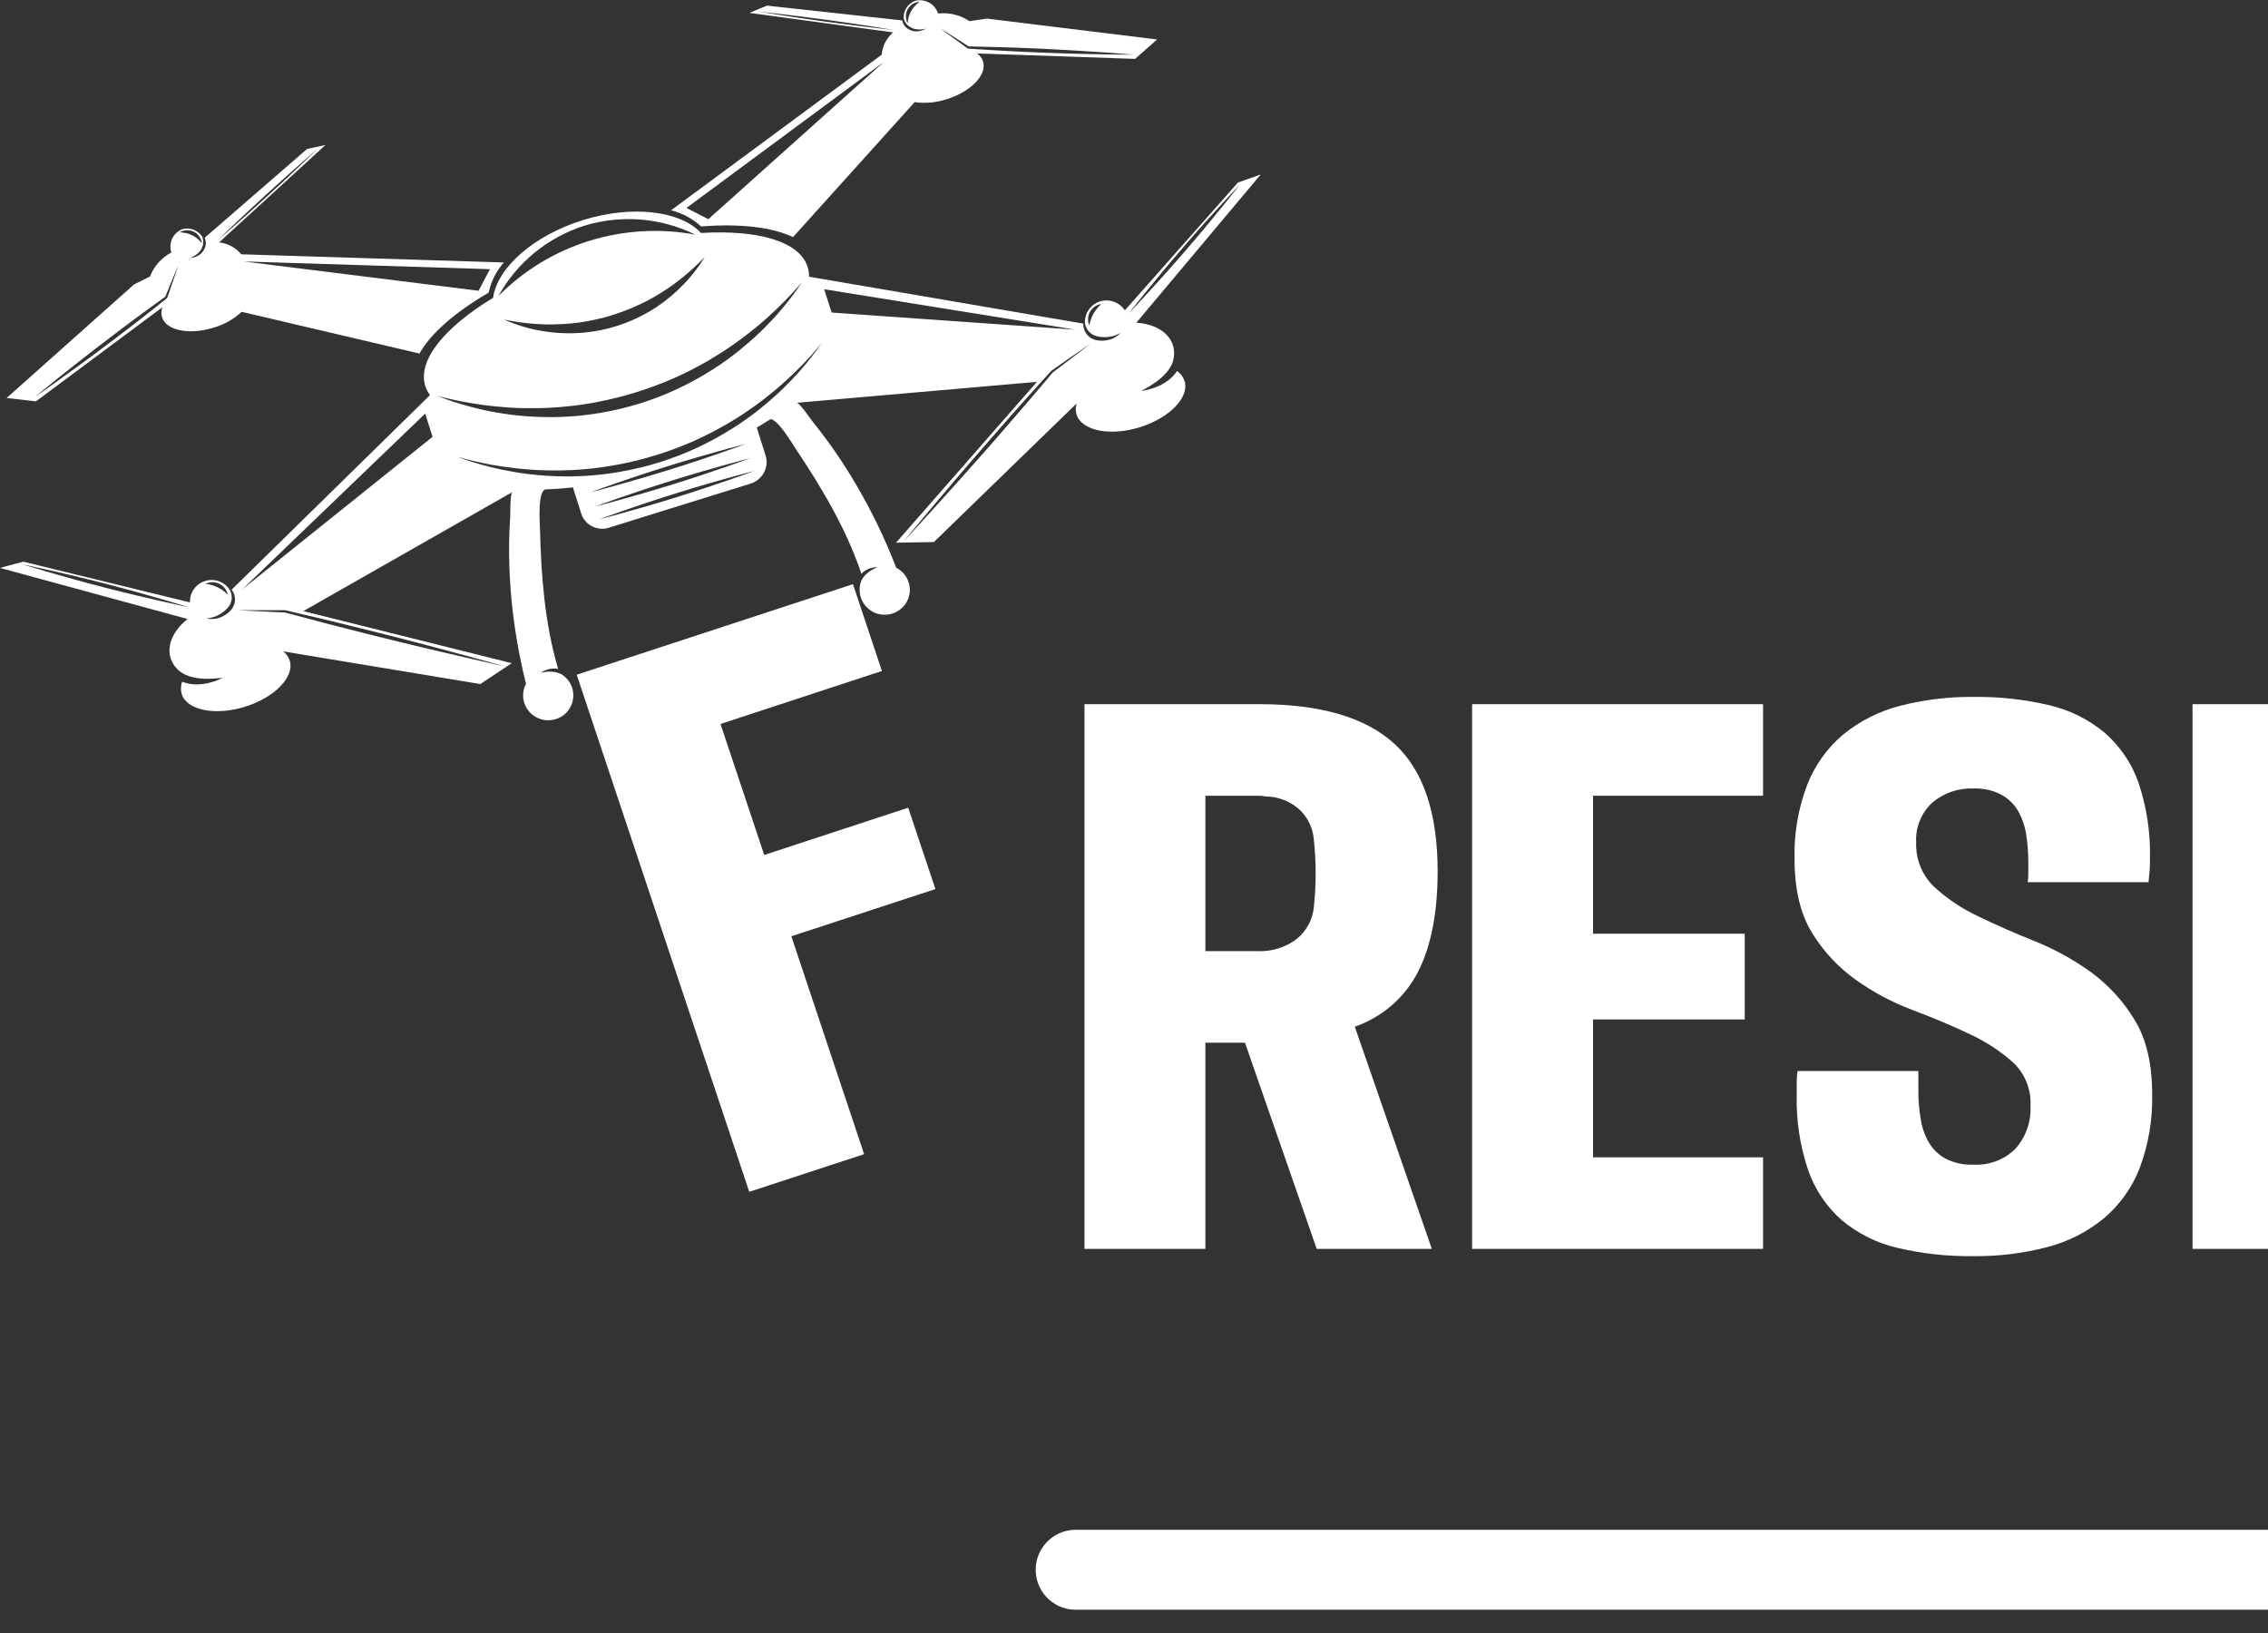 <svg width="25" height="18" viewBox="0 0 25 18" fill="none" xmlns="http://www.w3.org/2000/svg">
<rect x="0" y="0" width="25" height="18" fill="#333333" stroke="none"/>
<g clip-path="url(#clip0_553_2)">
<path d="M26.545 17.303H11.857" stroke="white" stroke-width="0.881" stroke-miterlimit="10" stroke-linecap="round"/>
<path d="M58.294 17.303H43.606" stroke="white" stroke-width="0.881" stroke-miterlimit="10" stroke-linecap="round"/>
<path d="M1.79 3.387C1.777 3.423 1.775 3.461 1.786 3.497C1.833 3.644 2.088 3.695 2.356 3.611C2.471 3.578 2.577 3.518 2.664 3.437C3.317 3.59 3.97 3.744 4.624 3.897C4.746 3.677 5.016 3.441 5.386 3.226C5.412 3.103 5.47 2.988 5.554 2.893L2.659 2.803C2.629 2.766 2.592 2.736 2.55 2.713C2.508 2.691 2.462 2.677 2.415 2.672C2.806 2.314 3.197 1.956 3.588 1.598C3.52 1.613 3.453 1.627 3.385 1.642C3.009 1.968 2.633 2.295 2.256 2.621C2.257 2.623 2.257 2.624 2.258 2.625L2.261 2.634L2.264 2.643L2.265 2.648L2.266 2.653L2.268 2.663C2.268 2.667 2.268 2.67 2.268 2.674L2.269 2.679C2.269 2.681 2.269 2.683 2.268 2.684L2.268 2.695C2.267 2.699 2.267 2.703 2.266 2.707C2.265 2.714 2.263 2.721 2.26 2.728C2.25 2.755 2.234 2.779 2.212 2.798C2.195 2.813 2.174 2.824 2.153 2.832C2.139 2.837 2.124 2.84 2.109 2.842C2.104 2.843 2.1 2.843 2.097 2.843L2.093 2.843L2.097 2.842C2.099 2.841 2.103 2.84 2.108 2.838C2.121 2.832 2.134 2.826 2.146 2.818C2.164 2.808 2.18 2.795 2.194 2.78C2.196 2.778 2.198 2.775 2.2 2.773L2.203 2.77C2.203 2.769 2.204 2.768 2.205 2.766L2.21 2.759L2.215 2.752C2.222 2.741 2.227 2.73 2.231 2.718C2.234 2.712 2.235 2.706 2.237 2.7C2.237 2.697 2.238 2.695 2.238 2.692L2.239 2.683C2.24 2.681 2.24 2.68 2.24 2.678L2.24 2.674L2.24 2.665L2.24 2.657L2.239 2.652L2.239 2.648L2.237 2.64L2.236 2.632C2.235 2.627 2.233 2.622 2.231 2.617C2.23 2.614 2.229 2.611 2.228 2.608C2.206 2.574 2.172 2.547 2.133 2.532C2.094 2.517 2.051 2.515 2.011 2.526C1.961 2.545 1.921 2.582 1.898 2.63C1.876 2.678 1.872 2.733 1.889 2.783C1.781 2.84 1.697 2.934 1.653 3.048C1.595 3.077 1.536 3.106 1.478 3.135C1.01 3.552 0.541 3.97 0.073 4.387L0.396 4.424L1.79 3.387ZM5.401 2.967L5.275 3.205L2.686 2.882C3.591 2.91 4.496 2.939 5.401 2.967ZM2.939 2.14C3.245 1.86 3.5 1.641 3.5 1.641C3.5 1.641 3.26 1.876 2.954 2.155C2.649 2.435 2.393 2.654 2.393 2.654C2.393 2.654 2.634 2.419 2.939 2.14ZM1.991 2.555C2.001 2.55 2.012 2.546 2.023 2.543C2.061 2.533 2.101 2.537 2.136 2.554C2.171 2.571 2.198 2.6 2.213 2.636C2.218 2.646 2.221 2.657 2.223 2.668C2.224 2.672 2.224 2.676 2.225 2.68C2.225 2.68 2.222 2.677 2.217 2.671C2.212 2.665 2.205 2.657 2.195 2.648C2.185 2.638 2.173 2.628 2.161 2.619C2.133 2.599 2.101 2.584 2.068 2.574C2.054 2.57 2.039 2.567 2.024 2.565C2.011 2.563 2 2.562 1.993 2.562C1.985 2.561 1.981 2.561 1.981 2.561C1.984 2.559 1.988 2.557 1.991 2.555ZM1.246 3.696C1.356 3.612 1.463 3.532 1.561 3.46C1.61 3.424 1.657 3.39 1.701 3.358C1.723 3.342 1.744 3.327 1.765 3.312C1.775 3.305 1.785 3.297 1.795 3.29L1.809 3.28L1.817 3.275L1.819 3.273L1.819 3.273L1.821 3.272C1.843 3.219 1.862 3.171 1.88 3.129C1.897 3.087 1.913 3.05 1.925 3.02L1.964 2.927C1.964 2.927 1.953 2.961 1.933 3.023C1.922 3.053 1.909 3.091 1.894 3.135C1.887 3.157 1.879 3.18 1.87 3.205C1.866 3.217 1.861 3.23 1.857 3.243L1.85 3.263L1.846 3.273L1.841 3.286C1.804 3.316 1.763 3.348 1.72 3.383C1.677 3.417 1.632 3.453 1.584 3.49C1.488 3.565 1.383 3.646 1.272 3.73C0.79 4.096 0.385 4.375 0.385 4.375C0.385 4.375 0.763 4.061 1.246 3.696Z" fill="white"/>
<path d="M12.949 4.124C12.938 4.137 12.926 4.15 12.913 4.162C12.901 4.173 12.889 4.184 12.875 4.194C12.851 4.212 12.825 4.228 12.799 4.242C12.775 4.254 12.752 4.264 12.727 4.273C12.693 4.285 12.657 4.295 12.621 4.302C12.608 4.304 12.598 4.306 12.591 4.307L12.581 4.308L12.59 4.303C12.596 4.3 12.605 4.295 12.616 4.289C12.639 4.277 12.671 4.259 12.708 4.234C12.726 4.222 12.746 4.208 12.767 4.192C12.788 4.176 12.808 4.158 12.827 4.139C12.864 4.104 12.894 4.063 12.916 4.017C12.946 3.95 12.95 3.875 12.929 3.805C12.883 3.66 12.724 3.57 12.526 3.557C12.983 3.012 13.44 2.467 13.897 1.923C13.813 1.952 13.73 1.982 13.646 2.012C13.23 2.482 12.814 2.952 12.399 3.421C12.37 3.377 12.328 3.344 12.278 3.326C12.229 3.308 12.174 3.307 12.124 3.323C12.074 3.339 12.03 3.371 12.001 3.415C11.971 3.458 11.956 3.509 11.959 3.562C11.96 3.566 11.961 3.571 11.962 3.576C11.966 3.589 11.97 3.602 11.976 3.614C11.982 3.627 11.991 3.64 12 3.651C12.011 3.663 12.023 3.674 12.036 3.683C12.051 3.692 12.067 3.699 12.083 3.704C12.1 3.709 12.118 3.713 12.136 3.714C12.145 3.715 12.154 3.715 12.162 3.716C12.172 3.716 12.18 3.716 12.188 3.716C12.217 3.716 12.247 3.711 12.275 3.703C12.294 3.697 12.314 3.689 12.332 3.68C12.338 3.677 12.344 3.674 12.347 3.672L12.352 3.669L12.348 3.674C12.345 3.677 12.341 3.681 12.336 3.686C12.32 3.7 12.302 3.712 12.283 3.722C12.27 3.73 12.256 3.736 12.242 3.74C12.225 3.746 12.208 3.75 12.191 3.752C12.182 3.753 12.172 3.754 12.163 3.755C12.153 3.755 12.144 3.755 12.133 3.755C12.112 3.755 12.091 3.752 12.071 3.746C12.05 3.739 12.03 3.73 12.012 3.717C11.996 3.704 11.982 3.69 11.971 3.673C11.961 3.658 11.953 3.641 11.948 3.624C11.944 3.609 11.942 3.594 11.941 3.579C11.941 3.575 11.941 3.571 11.941 3.567L8.918 3.05C8.919 3.013 8.913 2.976 8.902 2.941C8.813 2.659 8.352 2.531 7.728 2.568C7.499 2.324 6.971 2.256 6.423 2.427C5.876 2.598 5.482 2.952 5.435 3.283C4.902 3.606 4.598 3.973 4.688 4.255C4.699 4.291 4.717 4.325 4.74 4.355L2.554 6.499C2.556 6.503 2.558 6.506 2.56 6.509C2.569 6.522 2.575 6.536 2.581 6.55C2.586 6.567 2.59 6.585 2.59 6.603C2.591 6.623 2.588 6.644 2.581 6.663C2.574 6.683 2.564 6.703 2.55 6.72C2.537 6.736 2.522 6.751 2.504 6.763C2.496 6.769 2.488 6.775 2.48 6.779C2.472 6.784 2.464 6.789 2.456 6.793C2.44 6.801 2.424 6.808 2.407 6.813C2.392 6.817 2.378 6.82 2.363 6.821C2.341 6.824 2.32 6.824 2.298 6.821C2.291 6.82 2.285 6.819 2.281 6.818L2.275 6.817L2.281 6.816C2.285 6.816 2.291 6.815 2.298 6.814C2.319 6.811 2.338 6.806 2.358 6.8C2.386 6.791 2.413 6.778 2.437 6.762C2.444 6.757 2.45 6.753 2.458 6.747C2.465 6.742 2.472 6.737 2.479 6.731C2.492 6.72 2.505 6.707 2.516 6.693C2.527 6.68 2.536 6.665 2.542 6.649C2.548 6.634 2.552 6.618 2.554 6.602C2.555 6.587 2.554 6.573 2.552 6.558C2.549 6.545 2.546 6.532 2.541 6.519C2.539 6.514 2.537 6.51 2.535 6.506C2.508 6.461 2.466 6.427 2.417 6.408C2.367 6.39 2.313 6.388 2.262 6.404C2.212 6.419 2.168 6.45 2.138 6.493C2.107 6.536 2.092 6.587 2.094 6.64C1.482 6.49 0.87 6.341 0.257 6.191C0.171 6.214 0.086 6.237 0 6.26C0.689 6.448 1.379 6.636 2.068 6.823C1.913 6.946 1.835 7.11 1.881 7.256C1.904 7.325 1.951 7.384 2.014 7.422C2.058 7.447 2.107 7.463 2.157 7.471C2.184 7.476 2.211 7.479 2.238 7.481C2.263 7.482 2.288 7.482 2.31 7.482C2.355 7.481 2.391 7.477 2.417 7.475C2.43 7.474 2.44 7.472 2.446 7.472L2.457 7.47L2.447 7.475C2.441 7.478 2.432 7.483 2.42 7.488C2.387 7.503 2.352 7.515 2.316 7.524C2.291 7.531 2.266 7.536 2.24 7.539C2.21 7.543 2.18 7.545 2.15 7.544C2.133 7.543 2.116 7.542 2.1 7.539C2.082 7.536 2.065 7.533 2.048 7.528C2.035 7.524 2.021 7.52 2.008 7.514C1.992 7.558 1.99 7.606 2.003 7.65C2.06 7.83 2.373 7.892 2.701 7.79C3.03 7.688 3.25 7.459 3.193 7.28C3.18 7.24 3.155 7.205 3.122 7.18L5.295 7.54L5.641 7.31C4.875 7.119 4.109 6.927 3.344 6.736C4.264 6.212 5.648 5.424 5.648 5.424C5.621 5.439 5.626 5.657 5.624 5.692C5.618 5.787 5.614 5.881 5.612 5.975C5.609 6.156 5.616 6.337 5.63 6.518C5.658 6.861 5.714 7.202 5.798 7.537C5.773 7.584 5.762 7.637 5.767 7.691C5.772 7.744 5.793 7.795 5.827 7.836C5.86 7.878 5.906 7.909 5.957 7.926C6.008 7.943 6.063 7.944 6.115 7.93C6.167 7.916 6.214 7.888 6.25 7.848C6.286 7.808 6.309 7.758 6.317 7.706C6.325 7.653 6.317 7.599 6.295 7.55C6.272 7.502 6.236 7.461 6.19 7.432C6.186 7.43 6.182 7.429 6.179 7.427C6.153 7.416 6.126 7.408 6.099 7.405C6.075 7.402 6.052 7.402 6.029 7.404C6.012 7.406 5.996 7.409 5.98 7.412C5.968 7.415 5.962 7.417 5.962 7.417C5.967 7.413 5.972 7.409 5.977 7.406C6.014 7.383 6.057 7.37 6.1 7.369C6.118 7.368 6.136 7.37 6.153 7.374L6.148 7.358C6.003 6.86 5.965 6.341 5.952 5.825C5.951 5.774 5.922 5.398 6.018 5.394C6.112 5.391 6.21 5.384 6.315 5.372L6.406 5.658C6.415 5.688 6.43 5.717 6.451 5.741C6.471 5.766 6.497 5.786 6.525 5.801C6.553 5.815 6.584 5.825 6.616 5.827C6.648 5.83 6.681 5.827 6.711 5.817L8.273 5.331C8.336 5.311 8.388 5.269 8.42 5.211C8.451 5.154 8.459 5.087 8.44 5.024L8.342 4.713C8.391 4.684 8.446 4.651 8.496 4.619C8.585 4.635 8.741 4.902 8.767 4.941C9.055 5.371 9.322 5.818 9.49 6.309C9.492 6.314 9.493 6.32 9.495 6.325C9.507 6.312 9.52 6.301 9.535 6.291C9.571 6.268 9.613 6.254 9.657 6.252C9.663 6.251 9.669 6.252 9.675 6.252C9.675 6.252 9.669 6.254 9.658 6.258C9.643 6.265 9.628 6.272 9.614 6.28C9.593 6.291 9.574 6.305 9.557 6.32C9.536 6.338 9.518 6.36 9.504 6.383C9.502 6.387 9.5 6.39 9.498 6.394C9.476 6.443 9.47 6.497 9.48 6.55C9.489 6.603 9.514 6.652 9.551 6.69C9.588 6.729 9.636 6.757 9.688 6.769C9.741 6.781 9.796 6.778 9.846 6.76C9.897 6.742 9.941 6.709 9.974 6.667C10.006 6.624 10.025 6.573 10.029 6.519C10.032 6.466 10.02 6.413 9.993 6.366C9.967 6.32 9.927 6.282 9.879 6.258C9.755 5.936 9.604 5.624 9.428 5.327C9.336 5.17 9.237 5.019 9.13 4.872C9.074 4.795 9.016 4.72 8.957 4.646C8.935 4.619 8.812 4.437 8.782 4.44C8.782 4.44 10.372 4.301 11.43 4.209C10.912 4.8 10.395 5.391 9.877 5.982L10.294 5.975L11.868 4.447C11.855 4.487 11.855 4.529 11.867 4.569C11.924 4.749 12.237 4.811 12.565 4.709C12.894 4.606 13.114 4.378 13.057 4.199C13.042 4.154 13.013 4.116 12.974 4.09C12.967 4.101 12.958 4.113 12.949 4.124ZM13.038 2.731C13.377 2.338 13.667 2.035 13.667 2.035C13.667 2.035 13.41 2.366 13.071 2.759C12.733 3.151 12.442 3.455 12.442 3.455C12.442 3.455 12.7 3.123 13.038 2.731ZM12.131 3.359C12.125 3.364 12.117 3.372 12.109 3.381C12.065 3.428 12.034 3.484 12.017 3.545C12.014 3.558 12.011 3.568 12.01 3.575L12.008 3.587L12.007 3.584C12.006 3.582 12.004 3.58 12.003 3.576C11.999 3.566 11.997 3.555 11.995 3.544C11.993 3.528 11.993 3.511 11.995 3.495C12.001 3.454 12.022 3.416 12.054 3.39C12.067 3.379 12.081 3.37 12.096 3.363C12.106 3.359 12.117 3.355 12.128 3.353C12.131 3.352 12.134 3.352 12.136 3.352L12.139 3.351L12.131 3.359ZM2.269 6.434C2.271 6.433 2.273 6.431 2.277 6.43C2.287 6.426 2.298 6.423 2.309 6.421C2.325 6.417 2.342 6.417 2.358 6.418C2.4 6.422 2.439 6.441 2.467 6.471C2.479 6.483 2.488 6.497 2.496 6.512C2.501 6.521 2.505 6.532 2.508 6.542C2.509 6.546 2.509 6.549 2.51 6.551L2.51 6.554L2.502 6.546C2.496 6.54 2.489 6.533 2.479 6.525C2.429 6.484 2.371 6.456 2.308 6.442C2.296 6.439 2.285 6.438 2.278 6.437L2.266 6.435L2.269 6.434ZM1.16 6.478C0.656 6.348 0.253 6.222 0.253 6.222C0.253 6.222 0.667 6.306 1.171 6.436C1.674 6.566 2.077 6.692 2.077 6.692C2.077 6.692 1.664 6.607 1.16 6.478ZM3.578 6.828C3.74 6.867 3.916 6.91 4.1 6.956C4.909 7.159 5.559 7.344 5.559 7.344C5.559 7.344 4.898 7.2 4.09 6.998C3.906 6.952 3.73 6.907 3.569 6.865C3.489 6.843 3.412 6.823 3.34 6.804C3.269 6.785 3.202 6.767 3.141 6.751C3.06 6.747 2.986 6.744 2.922 6.741C2.857 6.738 2.801 6.736 2.756 6.733L2.615 6.726C2.615 6.726 2.665 6.726 2.756 6.726C2.802 6.726 2.857 6.726 2.922 6.726C2.987 6.726 3.062 6.726 3.144 6.726C3.207 6.741 3.275 6.757 3.348 6.774C3.42 6.791 3.497 6.809 3.578 6.828ZM4.768 4.815L2.671 6.496L4.687 4.559L4.768 4.815ZM6.441 2.488C6.847 2.364 7.284 2.399 7.664 2.586C7.275 2.514 6.873 2.538 6.495 2.655C6.116 2.773 5.773 2.981 5.495 3.262C5.699 2.893 6.038 2.616 6.441 2.488ZM5.58 3.527C5.597 3.53 5.621 3.535 5.651 3.54C5.738 3.555 5.825 3.566 5.913 3.571C5.968 3.575 6.029 3.577 6.093 3.576C6.158 3.575 6.226 3.572 6.298 3.565C6.37 3.558 6.445 3.547 6.521 3.531C6.6 3.516 6.678 3.496 6.755 3.472C6.903 3.425 7.047 3.364 7.183 3.289C7.295 3.226 7.402 3.155 7.502 3.076C7.571 3.021 7.637 2.963 7.699 2.902C7.721 2.88 7.738 2.863 7.75 2.851L7.767 2.832L7.764 2.838C7.762 2.842 7.758 2.847 7.754 2.854C7.745 2.868 7.732 2.889 7.715 2.915C7.664 2.988 7.608 3.058 7.547 3.123C7.455 3.22 7.352 3.307 7.241 3.382C7.174 3.426 7.105 3.465 7.033 3.5C6.956 3.538 6.876 3.569 6.794 3.595C6.566 3.666 6.326 3.689 6.089 3.664C6.027 3.658 5.965 3.648 5.904 3.635C5.816 3.617 5.73 3.591 5.646 3.559C5.616 3.548 5.594 3.539 5.579 3.532C5.571 3.529 5.565 3.526 5.562 3.524L5.556 3.522L5.58 3.527ZM4.865 4.375C4.894 4.382 4.937 4.393 4.992 4.405C5.048 4.417 5.116 4.431 5.196 4.444C5.275 4.458 5.366 4.47 5.466 4.48C5.516 4.485 5.569 4.489 5.624 4.493L5.666 4.495C5.68 4.495 5.694 4.496 5.708 4.497C5.737 4.497 5.766 4.499 5.795 4.499C5.81 4.499 5.825 4.499 5.84 4.499C5.855 4.499 5.87 4.499 5.886 4.499C5.916 4.499 5.947 4.498 5.979 4.498C5.994 4.497 6.01 4.496 6.026 4.496L6.074 4.494C6.09 4.493 6.107 4.491 6.123 4.49C6.131 4.49 6.139 4.489 6.148 4.489C6.156 4.488 6.164 4.487 6.172 4.487C6.189 4.485 6.205 4.484 6.222 4.482L6.235 4.481L6.247 4.48L6.272 4.477C6.289 4.475 6.306 4.474 6.323 4.472C6.34 4.47 6.357 4.467 6.375 4.465L6.4 4.462L6.426 4.458C6.444 4.455 6.461 4.453 6.478 4.45C6.496 4.447 6.513 4.444 6.531 4.441C6.54 4.439 6.549 4.438 6.557 4.436C6.566 4.435 6.575 4.433 6.584 4.431C6.73 4.403 6.874 4.367 7.015 4.323C7.157 4.279 7.296 4.227 7.432 4.167C7.558 4.111 7.681 4.048 7.801 3.979C7.808 3.974 7.815 3.97 7.822 3.966C7.829 3.962 7.836 3.958 7.843 3.953C7.858 3.945 7.871 3.937 7.885 3.928C7.899 3.92 7.913 3.911 7.926 3.903C7.939 3.894 7.953 3.886 7.966 3.877L8.005 3.852C8.011 3.847 8.018 3.843 8.024 3.839L8.043 3.826C8.056 3.817 8.068 3.809 8.081 3.8C8.087 3.796 8.093 3.792 8.099 3.787L8.117 3.774C8.213 3.706 8.299 3.638 8.376 3.573C8.498 3.47 8.613 3.359 8.722 3.243C8.761 3.201 8.79 3.168 8.809 3.146L8.839 3.111L8.833 3.121C8.828 3.127 8.822 3.137 8.814 3.149C8.797 3.174 8.772 3.21 8.738 3.256C8.641 3.385 8.535 3.506 8.421 3.62C8.348 3.692 8.265 3.768 8.171 3.844C8.166 3.849 8.16 3.854 8.154 3.859C8.148 3.864 8.142 3.868 8.136 3.873L8.099 3.902C8.093 3.907 8.087 3.911 8.081 3.916L8.062 3.93C8.049 3.94 8.036 3.949 8.023 3.959C8.01 3.969 7.997 3.978 7.983 3.987C7.97 3.997 7.957 4.006 7.943 4.016L7.901 4.043L7.88 4.057C7.873 4.062 7.866 4.067 7.859 4.071C7.738 4.148 7.613 4.218 7.484 4.279C7.345 4.345 7.202 4.401 7.055 4.447C6.908 4.492 6.758 4.528 6.606 4.553C6.597 4.555 6.587 4.556 6.578 4.557L6.551 4.562C6.533 4.564 6.514 4.567 6.496 4.569C6.478 4.572 6.46 4.574 6.442 4.576L6.415 4.579C6.406 4.58 6.397 4.581 6.388 4.582C6.37 4.583 6.353 4.585 6.335 4.587C6.317 4.588 6.3 4.589 6.282 4.59L6.256 4.592L6.243 4.593L6.23 4.593L6.179 4.596C6.17 4.596 6.162 4.596 6.153 4.596C6.145 4.597 6.136 4.597 6.128 4.597C6.111 4.597 6.094 4.597 6.077 4.598C6.061 4.598 6.044 4.598 6.028 4.597C6.011 4.597 5.995 4.597 5.979 4.597C5.947 4.596 5.915 4.595 5.883 4.593L5.837 4.59C5.821 4.589 5.806 4.588 5.791 4.587C5.761 4.585 5.731 4.582 5.702 4.579C5.688 4.578 5.673 4.576 5.659 4.574C5.645 4.572 5.631 4.571 5.617 4.569C5.561 4.561 5.508 4.553 5.457 4.544C5.356 4.526 5.265 4.505 5.187 4.484C5.108 4.463 5.041 4.443 4.987 4.425C4.933 4.406 4.891 4.391 4.863 4.38C4.849 4.375 4.839 4.371 4.831 4.368L4.821 4.364L4.865 4.375ZM7.467 5.478C6.995 5.625 6.606 5.724 6.606 5.724C6.606 5.724 6.982 5.584 7.454 5.437C7.926 5.289 8.316 5.191 8.316 5.191C8.316 5.191 7.939 5.33 7.467 5.478ZM7.423 5.337C6.95 5.484 6.561 5.583 6.561 5.583C6.561 5.583 6.937 5.443 7.41 5.296C7.882 5.149 8.271 5.05 8.271 5.05C8.271 5.05 7.895 5.19 7.423 5.337ZM7.373 5.18C6.9 5.327 6.511 5.426 6.511 5.426C6.511 5.426 6.887 5.286 7.36 5.139C7.832 4.992 8.221 4.893 8.221 4.893C8.221 4.893 7.845 5.033 7.373 5.18ZM9.051 3.792C9.046 3.798 9.04 3.807 9.031 3.819C9.014 3.844 8.988 3.879 8.953 3.924C8.855 4.051 8.747 4.171 8.631 4.283C8.558 4.354 8.475 4.428 8.381 4.503L8.363 4.518C8.357 4.522 8.351 4.527 8.345 4.532C8.333 4.541 8.32 4.55 8.308 4.56L8.29 4.574L8.27 4.588C8.258 4.597 8.245 4.606 8.232 4.616C8.219 4.626 8.205 4.634 8.192 4.644C8.179 4.653 8.165 4.662 8.152 4.672C8.138 4.681 8.124 4.69 8.11 4.699L8.089 4.713C8.082 4.717 8.075 4.722 8.067 4.726C7.947 4.802 7.822 4.87 7.694 4.931C7.555 4.996 7.412 5.051 7.266 5.097C7.12 5.142 6.971 5.178 6.82 5.203C6.811 5.205 6.802 5.207 6.793 5.208L6.766 5.212C6.748 5.215 6.73 5.218 6.711 5.22C6.693 5.222 6.675 5.225 6.658 5.227L6.631 5.23L6.604 5.233C6.586 5.235 6.569 5.236 6.551 5.238C6.534 5.24 6.516 5.241 6.499 5.242L6.473 5.244L6.46 5.245L6.447 5.246C6.43 5.246 6.413 5.247 6.396 5.248C6.387 5.248 6.379 5.249 6.37 5.249L6.345 5.25C6.328 5.25 6.312 5.251 6.295 5.251C6.279 5.251 6.262 5.251 6.246 5.251C6.229 5.251 6.213 5.251 6.197 5.251C6.165 5.25 6.133 5.25 6.102 5.248C6.086 5.247 6.071 5.247 6.056 5.246C6.04 5.245 6.025 5.244 6.01 5.243C5.98 5.241 5.95 5.238 5.921 5.236C5.907 5.235 5.893 5.233 5.878 5.231C5.864 5.23 5.85 5.228 5.836 5.227C5.781 5.22 5.727 5.213 5.677 5.204C5.576 5.187 5.485 5.168 5.406 5.148C5.328 5.129 5.261 5.109 5.206 5.092C5.152 5.075 5.11 5.06 5.082 5.05C5.068 5.045 5.057 5.041 5.05 5.038L5.039 5.034C5.039 5.034 5.054 5.038 5.083 5.046C5.112 5.054 5.154 5.066 5.21 5.079C5.265 5.092 5.333 5.107 5.412 5.122C5.492 5.136 5.582 5.15 5.683 5.161C5.733 5.167 5.786 5.172 5.841 5.176C5.855 5.177 5.869 5.178 5.883 5.179C5.897 5.179 5.911 5.18 5.925 5.181C5.954 5.182 5.983 5.184 6.013 5.184C6.028 5.185 6.043 5.185 6.058 5.185L6.103 5.185C6.134 5.186 6.165 5.185 6.197 5.185C6.213 5.185 6.229 5.184 6.245 5.183C6.261 5.183 6.277 5.182 6.293 5.182C6.309 5.181 6.326 5.18 6.342 5.179L6.367 5.177C6.375 5.177 6.383 5.176 6.392 5.176C6.408 5.174 6.425 5.173 6.442 5.172L6.454 5.171L6.467 5.169L6.492 5.167C6.509 5.165 6.526 5.164 6.543 5.162C6.561 5.159 6.578 5.157 6.595 5.155L6.621 5.152L6.647 5.148C6.665 5.146 6.682 5.143 6.7 5.14C6.717 5.138 6.735 5.135 6.752 5.132L6.779 5.127C6.788 5.126 6.797 5.124 6.806 5.122C6.953 5.095 7.098 5.059 7.24 5.014C7.383 4.97 7.523 4.917 7.659 4.856C7.785 4.799 7.909 4.735 8.029 4.665C8.036 4.661 8.043 4.656 8.05 4.652L8.071 4.639C8.085 4.63 8.099 4.622 8.113 4.614C8.127 4.605 8.14 4.596 8.154 4.588C8.167 4.579 8.181 4.571 8.194 4.562C8.207 4.553 8.22 4.544 8.233 4.535L8.252 4.522C8.258 4.518 8.265 4.514 8.271 4.509C8.283 4.5 8.296 4.492 8.308 4.483C8.314 4.479 8.32 4.474 8.326 4.47L8.344 4.457C8.44 4.387 8.526 4.317 8.602 4.251C8.722 4.146 8.836 4.034 8.943 3.916C8.981 3.874 9.009 3.84 9.028 3.817C9.038 3.806 9.045 3.797 9.05 3.791L9.057 3.782L9.051 3.792ZM9.167 3.445L9.085 3.188L11.857 3.634L9.167 3.445ZM11.91 3.873C11.874 3.901 11.83 3.935 11.778 3.974C11.727 4.013 11.669 4.057 11.604 4.106C11.564 4.154 11.519 4.207 11.472 4.263C11.424 4.319 11.373 4.379 11.319 4.442C11.211 4.568 11.093 4.705 10.969 4.847C10.423 5.471 9.964 5.964 9.964 5.964C9.964 5.964 10.39 5.443 10.936 4.819C11.06 4.676 11.18 4.541 11.29 4.418C11.346 4.356 11.398 4.297 11.448 4.242C11.498 4.187 11.545 4.135 11.588 4.088L11.769 3.961C11.822 3.925 11.868 3.893 11.905 3.867L12.022 3.788C12.022 3.788 11.982 3.818 11.91 3.873Z" fill="white"/>
<path d="M9.719 0.603L7.397 2.318C7.521 2.349 7.635 2.41 7.728 2.496C8.155 2.463 8.513 2.503 8.741 2.614C9.188 2.118 9.635 1.622 10.082 1.126C10.2 1.142 10.321 1.131 10.435 1.094C10.703 1.01 10.883 0.824 10.836 0.677C10.825 0.642 10.801 0.611 10.77 0.589L12.512 0.649L12.755 0.435C12.13 0.358 11.505 0.282 10.88 0.205C10.815 0.215 10.751 0.224 10.686 0.233C10.585 0.165 10.462 0.135 10.34 0.149C10.324 0.099 10.29 0.056 10.244 0.03C10.197 0.004 10.143 -0.004 10.091 0.008C10.052 0.022 10.018 0.048 9.994 0.082C9.971 0.117 9.959 0.158 9.961 0.199C9.961 0.202 9.962 0.205 9.963 0.208C9.965 0.213 9.966 0.218 9.968 0.223L9.971 0.23L9.975 0.238L9.977 0.241L9.979 0.245L9.984 0.252L9.989 0.259L9.991 0.263C9.992 0.264 9.993 0.265 9.994 0.266L10 0.273C10.002 0.275 10.005 0.277 10.007 0.279C10.011 0.283 10.016 0.287 10.021 0.291C10.032 0.298 10.043 0.304 10.054 0.309L10.062 0.313L10.071 0.315C10.072 0.316 10.074 0.316 10.075 0.317L10.079 0.318C10.082 0.319 10.085 0.319 10.088 0.32C10.108 0.324 10.128 0.326 10.149 0.325C10.163 0.324 10.178 0.322 10.192 0.319C10.197 0.318 10.201 0.317 10.203 0.316L10.207 0.315L10.204 0.317C10.201 0.319 10.198 0.321 10.193 0.323C10.18 0.33 10.166 0.335 10.151 0.339C10.129 0.345 10.106 0.347 10.084 0.345C10.055 0.342 10.027 0.332 10.004 0.315C9.998 0.311 9.992 0.306 9.986 0.301C9.983 0.298 9.981 0.296 9.978 0.293L9.972 0.284C9.97 0.283 9.969 0.281 9.968 0.28L9.965 0.275C9.963 0.272 9.962 0.269 9.96 0.266L9.955 0.257L9.953 0.252L9.952 0.248L9.948 0.239L9.946 0.23C9.946 0.228 9.945 0.227 9.945 0.225C9.448 0.171 8.951 0.117 8.454 0.062L8.262 0.142C8.79 0.213 9.317 0.285 9.845 0.357C9.809 0.388 9.779 0.425 9.757 0.468C9.736 0.51 9.723 0.556 9.719 0.603ZM7.808 2.416L7.567 2.292C8.293 1.755 9.019 1.219 9.744 0.682L7.808 2.416ZM10.447 0.364C10.474 0.382 10.508 0.403 10.547 0.428C10.586 0.453 10.629 0.481 10.678 0.512L10.679 0.512L10.681 0.512L10.683 0.512L10.692 0.512L10.71 0.512C10.722 0.513 10.735 0.513 10.747 0.513C10.773 0.514 10.799 0.514 10.826 0.515C10.881 0.516 10.939 0.517 11 0.519C11.122 0.523 11.255 0.527 11.394 0.533C12.001 0.56 12.492 0.602 12.492 0.602C12.492 0.602 11.999 0.603 11.392 0.576C11.253 0.57 11.12 0.563 10.998 0.556C10.937 0.553 10.879 0.549 10.825 0.546C10.769 0.542 10.717 0.539 10.669 0.536L10.658 0.527L10.649 0.521L10.632 0.509L10.599 0.485C10.577 0.469 10.557 0.455 10.539 0.441C10.501 0.414 10.469 0.39 10.442 0.371C10.39 0.332 10.361 0.311 10.361 0.311C10.361 0.311 10.392 0.33 10.447 0.364ZM10.103 0.047C10.092 0.058 10.082 0.068 10.072 0.08C10.051 0.107 10.034 0.137 10.022 0.17C10.017 0.184 10.013 0.198 10.01 0.213C10.008 0.225 10.007 0.236 10.006 0.244C10.005 0.251 10.005 0.256 10.005 0.256C10.003 0.252 10.001 0.249 9.999 0.245C9.995 0.235 9.991 0.224 9.989 0.213C9.981 0.175 9.987 0.136 10.005 0.102C10.024 0.068 10.055 0.042 10.091 0.029C10.102 0.025 10.113 0.022 10.124 0.021C10.128 0.02 10.133 0.02 10.137 0.02C10.137 0.02 10.133 0.023 10.127 0.027C10.121 0.032 10.112 0.039 10.103 0.047ZM9.104 0.239C8.692 0.183 8.359 0.127 8.359 0.127C8.359 0.127 8.695 0.162 9.107 0.218C9.519 0.274 9.851 0.33 9.851 0.33C9.851 0.33 9.516 0.295 9.104 0.239Z" fill="white"/>
<path d="M6.357 7.437L9.402 6.439L9.721 7.396L7.942 7.98L8.424 9.424L10.011 8.903L10.311 9.8L8.723 10.32L9.525 12.722L8.259 13.137L6.357 7.437Z" fill="white"/>
<path d="M11.954 7.762H13.884C14.557 7.762 15.053 7.908 15.371 8.199C15.688 8.49 15.847 8.958 15.847 9.603C15.847 10.057 15.776 10.425 15.633 10.708C15.488 10.993 15.238 11.211 14.934 11.317L15.783 13.766H14.514L13.723 11.493H13.287V13.766H11.954V7.762ZM13.852 10.484C14.012 10.493 14.169 10.445 14.296 10.348C14.401 10.262 14.468 10.138 14.482 10.004C14.509 9.754 14.509 9.501 14.482 9.251C14.472 9.13 14.419 9.017 14.332 8.931C14.229 8.834 14.091 8.78 13.949 8.779C13.922 8.773 13.895 8.77 13.868 8.771H13.287V10.484H13.852Z" fill="white"/>
<path d="M16.227 7.762H19.434V8.771H17.56V10.292H19.232V11.237H17.56V12.757H19.434V13.766H16.227V7.762Z" fill="white"/>
<path d="M19.781 9.467C19.774 9.19 19.821 8.915 19.919 8.655C20.002 8.44 20.138 8.248 20.314 8.099C20.496 7.95 20.708 7.842 20.936 7.782C21.202 7.713 21.477 7.679 21.752 7.682C22.035 7.678 22.317 7.709 22.592 7.774C22.817 7.827 23.026 7.931 23.202 8.079C23.372 8.228 23.5 8.418 23.574 8.631C23.664 8.901 23.706 9.184 23.699 9.467C23.699 9.51 23.698 9.553 23.695 9.596C23.692 9.638 23.688 9.681 23.683 9.724H22.35C22.357 9.688 22.359 9.652 22.358 9.616V9.499C22.358 9.398 22.35 9.296 22.334 9.195C22.32 9.105 22.29 9.019 22.245 8.939C22.201 8.863 22.137 8.801 22.059 8.759C21.965 8.71 21.859 8.687 21.752 8.691C21.587 8.685 21.425 8.74 21.3 8.847C21.24 8.902 21.192 8.97 21.162 9.046C21.131 9.121 21.117 9.202 21.122 9.283C21.118 9.374 21.133 9.464 21.167 9.548C21.2 9.632 21.251 9.708 21.316 9.772C21.459 9.903 21.621 10.013 21.797 10.096C21.988 10.189 22.196 10.281 22.423 10.372C22.645 10.461 22.855 10.576 23.049 10.716C23.242 10.858 23.406 11.036 23.529 11.241C23.659 11.451 23.723 11.725 23.723 12.061C23.73 12.338 23.683 12.614 23.586 12.874C23.503 13.089 23.367 13.28 23.19 13.43C23.008 13.579 22.796 13.687 22.568 13.746C22.302 13.816 22.027 13.849 21.752 13.846C21.469 13.85 21.187 13.819 20.912 13.754C20.687 13.702 20.479 13.597 20.302 13.45C20.132 13.3 20.005 13.11 19.931 12.898C19.84 12.628 19.798 12.345 19.805 12.061V11.933C19.805 11.89 19.808 11.847 19.814 11.805H21.146V12.029C21.146 12.13 21.154 12.23 21.171 12.329C21.184 12.421 21.214 12.509 21.259 12.589C21.303 12.664 21.365 12.726 21.441 12.769C21.537 12.819 21.644 12.842 21.752 12.838C21.838 12.842 21.923 12.829 22.003 12.799C22.084 12.769 22.156 12.722 22.217 12.661C22.332 12.531 22.391 12.362 22.382 12.189C22.387 12.1 22.372 12.011 22.338 11.928C22.305 11.845 22.254 11.77 22.188 11.709C22.044 11.582 21.883 11.477 21.708 11.397C21.517 11.306 21.308 11.218 21.082 11.133C20.859 11.049 20.649 10.938 20.456 10.8C20.262 10.662 20.099 10.486 19.975 10.284C19.846 10.076 19.781 9.804 19.781 9.467Z" fill="white"/>
<path d="M24.168 7.762H25.5L26.672 11.613V7.762H28.005V13.766H26.672L25.5 9.908V13.766H24.168V7.762Z" fill="white"/>
<path d="M28.505 9.299C28.498 9.047 28.544 8.797 28.638 8.563C28.721 8.368 28.852 8.196 29.018 8.063C29.196 7.925 29.401 7.827 29.62 7.774C30.146 7.652 30.693 7.652 31.219 7.774C31.439 7.828 31.646 7.926 31.825 8.063C31.993 8.195 32.125 8.367 32.209 8.563C32.303 8.797 32.349 9.047 32.342 9.299V12.221C32.349 12.474 32.303 12.726 32.209 12.962C32.126 13.159 31.994 13.333 31.825 13.466C31.646 13.603 31.439 13.701 31.219 13.754C30.693 13.877 30.146 13.877 29.62 13.754C29.4 13.701 29.195 13.601 29.018 13.462C28.852 13.327 28.722 13.154 28.638 12.957C28.544 12.724 28.498 12.473 28.505 12.221V9.299ZM29.838 12.301C29.835 12.442 29.887 12.578 29.983 12.681C30.08 12.785 30.226 12.838 30.419 12.838C30.619 12.838 30.767 12.784 30.864 12.677C30.959 12.575 31.011 12.44 31.009 12.301V9.219C31.012 9.081 30.959 8.948 30.864 8.847C30.767 8.743 30.619 8.691 30.419 8.691C30.226 8.691 30.08 8.743 29.983 8.847C29.888 8.948 29.836 9.081 29.838 9.219V12.301Z" fill="white"/>
<path d="M35.687 7.827H37.006V10.329H38.164V7.827H39.483V13.766H38.164V11.264H37.006V13.766H35.687V7.827Z" fill="white"/>
<path d="M39.978 7.827H43.15V8.825H41.297V10.329H42.95V11.264H41.297V12.768H43.15V13.766H39.978V7.827Z" fill="white"/>
<path d="M43.606 7.827H44.924V13.766H43.606V7.827Z" fill="white"/>
<path d="M45.452 9.348C45.445 9.099 45.49 8.851 45.583 8.619C45.666 8.426 45.795 8.256 45.959 8.124C46.135 7.989 46.338 7.891 46.554 7.839C47.075 7.718 47.616 7.718 48.136 7.839C48.354 7.892 48.558 7.989 48.736 8.124C48.902 8.255 49.032 8.425 49.115 8.619C49.209 8.851 49.254 9.099 49.247 9.348V9.926H47.929V9.269C47.931 9.132 47.879 9 47.785 8.9C47.689 8.797 47.542 8.746 47.345 8.746C47.154 8.746 47.01 8.797 46.914 8.9C46.819 9 46.768 9.132 46.77 9.269V12.317C46.767 12.456 46.818 12.591 46.914 12.693C47.01 12.796 47.154 12.848 47.345 12.848C47.542 12.848 47.689 12.795 47.785 12.689C47.879 12.588 47.931 12.455 47.929 12.317V11.897H47.465V10.955H49.247V12.238C49.254 12.488 49.209 12.738 49.115 12.97C49.033 13.166 48.903 13.337 48.736 13.469C48.558 13.604 48.354 13.702 48.136 13.754C47.616 13.876 47.075 13.876 46.554 13.754C46.337 13.702 46.134 13.603 45.959 13.465C45.795 13.331 45.666 13.16 45.583 12.966C45.49 12.735 45.445 12.487 45.452 12.238V9.348Z" fill="white"/>
<path d="M49.726 7.827H51.045V10.329H52.203V7.827H53.522V13.766H52.203V11.264H51.045V13.766H49.726V7.827Z" fill="white"/>
<path d="M57.797 7.827V8.825H56.518V13.766H55.2V8.825H53.921V7.827H57.797Z" fill="white"/>
<path d="M58.1 9.514C58.094 9.24 58.14 8.967 58.236 8.71C58.319 8.497 58.453 8.308 58.628 8.16C58.808 8.013 59.018 7.906 59.243 7.847C59.506 7.778 59.778 7.745 60.05 7.748C60.33 7.744 60.609 7.775 60.881 7.839C61.103 7.891 61.31 7.994 61.485 8.14C61.652 8.288 61.779 8.476 61.852 8.686C61.941 8.953 61.983 9.233 61.976 9.514C61.976 9.556 61.974 9.598 61.972 9.641C61.969 9.683 61.965 9.725 61.96 9.767H60.642C60.648 9.732 60.651 9.696 60.649 9.66V9.546C60.65 9.445 60.642 9.344 60.626 9.245C60.612 9.156 60.582 9.07 60.538 8.991C60.494 8.916 60.43 8.855 60.354 8.813C60.26 8.765 60.156 8.742 60.05 8.746C59.887 8.74 59.727 8.795 59.603 8.9C59.543 8.955 59.496 9.022 59.466 9.097C59.436 9.171 59.422 9.252 59.427 9.332C59.423 9.421 59.438 9.51 59.471 9.594C59.504 9.677 59.554 9.752 59.619 9.815C59.76 9.945 59.92 10.053 60.094 10.136C60.283 10.228 60.489 10.319 60.713 10.409C60.933 10.496 61.141 10.611 61.333 10.749C61.524 10.889 61.686 11.066 61.808 11.268C61.936 11.476 62 11.747 62 12.079C62.007 12.354 61.96 12.626 61.864 12.883C61.782 13.096 61.647 13.285 61.473 13.434C61.293 13.581 61.083 13.688 60.857 13.746C60.594 13.815 60.322 13.848 60.05 13.845C59.77 13.849 59.491 13.819 59.219 13.754C58.997 13.702 58.79 13.599 58.616 13.453C58.448 13.306 58.321 13.117 58.248 12.907C58.159 12.64 58.117 12.36 58.124 12.079V11.953C58.124 11.91 58.127 11.868 58.133 11.826H59.451V12.048C59.451 12.147 59.459 12.246 59.475 12.345C59.488 12.435 59.518 12.522 59.563 12.602C59.605 12.676 59.668 12.738 59.743 12.78C59.837 12.829 59.943 12.852 60.05 12.848C60.135 12.852 60.22 12.84 60.299 12.809C60.378 12.78 60.45 12.733 60.51 12.673C60.623 12.545 60.682 12.377 60.673 12.206C60.678 12.118 60.663 12.03 60.63 11.948C60.597 11.866 60.546 11.792 60.482 11.731C60.339 11.606 60.179 11.502 60.006 11.422C59.817 11.333 59.611 11.245 59.387 11.161C59.167 11.079 58.959 10.968 58.768 10.832C58.576 10.695 58.415 10.522 58.292 10.322C58.164 10.116 58.1 9.846 58.1 9.514Z" fill="white"/>
<path d="M28.248 16.364H28.763C28.835 16.363 28.908 16.372 28.978 16.389C29.037 16.403 29.093 16.43 29.141 16.466C29.186 16.502 29.221 16.548 29.244 16.601C29.269 16.664 29.282 16.731 29.28 16.799V17.542C29.282 17.61 29.269 17.677 29.244 17.741C29.222 17.794 29.186 17.84 29.141 17.876C29.093 17.913 29.037 17.939 28.978 17.954C28.908 17.971 28.835 17.979 28.763 17.979H28.248V16.364ZM28.763 17.707C28.785 17.709 28.807 17.706 28.827 17.699C28.848 17.691 28.867 17.68 28.882 17.664C28.908 17.637 28.922 17.601 28.922 17.563V16.777C28.922 16.74 28.908 16.704 28.882 16.677C28.867 16.663 28.848 16.651 28.827 16.644C28.807 16.637 28.785 16.634 28.763 16.636H28.607V17.707H28.763Z" fill="white"/>
<path d="M29.408 16.364H29.927C30.108 16.364 30.241 16.403 30.327 16.482C30.412 16.56 30.455 16.686 30.455 16.859C30.459 16.961 30.439 17.063 30.397 17.156C30.358 17.233 30.291 17.291 30.209 17.32L30.438 17.979H30.097L29.884 17.367H29.766V17.979H29.408V16.364ZM29.919 17.096C29.961 17.099 30.004 17.086 30.038 17.059C30.066 17.036 30.084 17.003 30.088 16.967C30.095 16.9 30.095 16.832 30.088 16.765C30.085 16.732 30.071 16.702 30.048 16.678C30.02 16.652 29.983 16.638 29.945 16.638C29.938 16.636 29.93 16.635 29.923 16.636H29.766V17.096H29.919Z" fill="white"/>
<path d="M30.561 16.777C30.559 16.71 30.572 16.642 30.597 16.579C30.619 16.527 30.655 16.481 30.699 16.445C30.747 16.408 30.802 16.382 30.861 16.367C31.003 16.334 31.15 16.334 31.291 16.367C31.35 16.382 31.406 16.408 31.454 16.445C31.499 16.48 31.535 16.527 31.557 16.579C31.583 16.642 31.595 16.71 31.593 16.777V17.563C31.595 17.631 31.583 17.699 31.557 17.762C31.535 17.815 31.499 17.862 31.454 17.898C31.406 17.935 31.35 17.961 31.291 17.975C31.15 18.008 31.003 18.008 30.861 17.975C30.802 17.961 30.747 17.934 30.699 17.897C30.655 17.86 30.62 17.814 30.597 17.761C30.572 17.698 30.559 17.631 30.561 17.563V16.777ZM30.92 17.585C30.919 17.622 30.933 17.659 30.959 17.687C30.992 17.714 31.034 17.729 31.077 17.729C31.121 17.729 31.163 17.713 31.196 17.686C31.221 17.658 31.235 17.622 31.235 17.585V16.756C31.235 16.719 31.221 16.683 31.196 16.656C31.18 16.641 31.161 16.63 31.14 16.622C31.12 16.615 31.098 16.612 31.076 16.614C31.055 16.612 31.033 16.615 31.013 16.622C30.993 16.63 30.974 16.641 30.959 16.656C30.933 16.683 30.919 16.719 30.92 16.756L30.92 17.585Z" fill="white"/>
<path d="M31.721 16.364H32.079L32.394 17.399V16.364H32.753V17.979H32.394L32.079 16.941V17.979H31.721V16.364Z" fill="white"/>
<path d="M33.391 16.823C33.389 16.748 33.402 16.674 33.428 16.604C33.451 16.547 33.487 16.495 33.535 16.455C33.584 16.415 33.641 16.386 33.702 16.37C33.773 16.351 33.847 16.342 33.921 16.343C33.997 16.342 34.073 16.35 34.147 16.367C34.208 16.382 34.264 16.41 34.311 16.449C34.357 16.489 34.391 16.541 34.411 16.598C34.435 16.67 34.447 16.746 34.445 16.823C34.445 16.834 34.444 16.846 34.444 16.857C34.443 16.869 34.442 16.88 34.44 16.892H34.082C34.084 16.882 34.084 16.872 34.084 16.863V16.831C34.084 16.804 34.082 16.777 34.078 16.75C34.074 16.725 34.066 16.702 34.054 16.681C34.042 16.66 34.025 16.644 34.004 16.632C33.978 16.619 33.95 16.613 33.921 16.614C33.877 16.612 33.833 16.627 33.8 16.656C33.783 16.671 33.771 16.689 33.763 16.709C33.754 16.73 33.751 16.751 33.752 16.773C33.751 16.797 33.755 16.822 33.764 16.844C33.773 16.867 33.786 16.887 33.804 16.905C33.842 16.94 33.886 16.969 33.933 16.992C33.985 17.017 34.041 17.042 34.102 17.066C34.161 17.09 34.218 17.121 34.27 17.159C34.322 17.197 34.366 17.244 34.399 17.299C34.437 17.367 34.455 17.443 34.451 17.52C34.453 17.595 34.44 17.669 34.414 17.738C34.392 17.796 34.355 17.848 34.308 17.888C34.259 17.928 34.202 17.957 34.141 17.973C34.069 17.992 33.995 18.001 33.921 18C33.845 18.001 33.769 17.993 33.695 17.975C33.635 17.961 33.579 17.933 33.531 17.893C33.486 17.853 33.451 17.802 33.431 17.745C33.407 17.672 33.396 17.596 33.398 17.52V17.486C33.398 17.474 33.398 17.463 33.4 17.451H33.758V17.512C33.758 17.538 33.761 17.566 33.765 17.592C33.769 17.617 33.777 17.64 33.789 17.662C33.8 17.682 33.817 17.699 33.838 17.711C33.863 17.724 33.892 17.73 33.921 17.729C33.944 17.73 33.967 17.727 33.989 17.718C34.01 17.71 34.03 17.698 34.046 17.681C34.077 17.646 34.093 17.601 34.091 17.555C34.092 17.53 34.088 17.507 34.079 17.484C34.07 17.462 34.056 17.442 34.039 17.425C34 17.391 33.956 17.363 33.909 17.341C33.858 17.317 33.802 17.293 33.741 17.27C33.681 17.248 33.625 17.218 33.573 17.181C33.521 17.144 33.477 17.097 33.444 17.042C33.406 16.975 33.388 16.899 33.391 16.823Z" fill="white"/>
<path d="M34.571 16.364H35.433V16.636H34.929V17.044H35.379V17.298H34.929V17.707H35.433V17.979H34.571L34.571 16.364Z" fill="white"/>
<path d="M35.552 16.364H36.071C36.252 16.364 36.386 16.403 36.471 16.482C36.556 16.56 36.599 16.686 36.599 16.859C36.603 16.961 36.584 17.063 36.541 17.156C36.503 17.233 36.435 17.291 36.354 17.32L36.582 17.979H36.241L36.028 17.367H35.911V17.979H35.552V16.364ZM36.063 17.096C36.106 17.099 36.148 17.086 36.182 17.059C36.21 17.036 36.228 17.003 36.232 16.967C36.239 16.9 36.239 16.832 36.232 16.765C36.229 16.732 36.215 16.702 36.192 16.678C36.164 16.652 36.127 16.638 36.089 16.638C36.082 16.636 36.074 16.635 36.067 16.636H35.911V17.096H36.063Z" fill="white"/>
<path d="M36.669 16.364H37.042L37.192 17.707H37.233L37.383 16.364H37.757L37.514 17.979H36.912L36.669 16.364Z" fill="white"/>
<path d="M37.87 16.364H38.228V17.979H37.87L37.87 16.364Z" fill="white"/>
<path d="M39.403 17.563C39.405 17.631 39.393 17.699 39.367 17.762C39.345 17.815 39.309 17.862 39.264 17.898C39.216 17.935 39.16 17.961 39.101 17.975C38.96 18.008 38.813 18.008 38.671 17.975C38.612 17.961 38.557 17.934 38.509 17.897C38.465 17.86 38.43 17.814 38.407 17.761C38.382 17.698 38.37 17.631 38.371 17.563V16.777C38.37 16.71 38.382 16.642 38.407 16.579C38.43 16.527 38.465 16.481 38.509 16.445C38.557 16.408 38.612 16.382 38.671 16.367C38.813 16.334 38.96 16.334 39.101 16.367C39.16 16.382 39.216 16.408 39.264 16.445C39.309 16.48 39.345 16.527 39.367 16.579C39.393 16.642 39.405 16.71 39.403 16.777V17.014H39.045V16.756C39.045 16.719 39.031 16.683 39.006 16.656C38.99 16.641 38.971 16.63 38.95 16.622C38.93 16.615 38.908 16.612 38.886 16.614C38.865 16.612 38.843 16.615 38.823 16.622C38.803 16.63 38.784 16.641 38.769 16.656C38.743 16.683 38.729 16.719 38.73 16.756V17.585C38.729 17.622 38.743 17.659 38.769 17.687C38.802 17.714 38.844 17.729 38.888 17.729C38.931 17.729 38.972 17.713 39.006 17.686C39.031 17.658 39.045 17.622 39.045 17.585V17.326H39.403L39.403 17.563Z" fill="white"/>
<path d="M39.531 16.364H40.394V16.636H39.89V17.044H40.339V17.298H39.89V17.707H40.394V17.979H39.531V16.364Z" fill="white"/>
<path d="M40.487 16.823C40.485 16.748 40.498 16.674 40.524 16.604C40.546 16.547 40.583 16.495 40.63 16.455C40.679 16.415 40.736 16.386 40.797 16.37C40.869 16.351 40.943 16.342 41.017 16.343C41.093 16.342 41.169 16.35 41.243 16.367C41.303 16.382 41.359 16.41 41.407 16.449C41.452 16.489 41.487 16.541 41.507 16.598C41.531 16.67 41.542 16.746 41.54 16.823C41.54 16.834 41.54 16.846 41.539 16.857C41.538 16.869 41.537 16.88 41.536 16.892H41.178C41.179 16.882 41.18 16.872 41.18 16.863V16.831C41.18 16.804 41.178 16.777 41.173 16.75C41.169 16.725 41.161 16.702 41.149 16.681C41.138 16.66 41.12 16.644 41.099 16.632C41.074 16.619 41.045 16.613 41.017 16.614C40.972 16.612 40.929 16.627 40.895 16.656C40.879 16.671 40.866 16.689 40.858 16.709C40.85 16.73 40.846 16.751 40.847 16.773C40.846 16.797 40.85 16.822 40.859 16.844C40.868 16.867 40.882 16.887 40.9 16.905C40.938 16.94 40.981 16.969 41.029 16.992C41.08 17.017 41.136 17.042 41.197 17.066C41.257 17.09 41.313 17.121 41.365 17.159C41.417 17.197 41.461 17.244 41.495 17.299C41.532 17.367 41.55 17.443 41.547 17.52C41.548 17.595 41.536 17.669 41.51 17.738C41.487 17.796 41.451 17.848 41.403 17.888C41.355 17.928 41.297 17.957 41.236 17.973C41.165 17.992 41.091 18.001 41.017 18C40.941 18.001 40.865 17.993 40.791 17.975C40.731 17.961 40.674 17.933 40.627 17.893C40.581 17.853 40.547 17.802 40.527 17.745C40.503 17.672 40.491 17.596 40.493 17.52V17.486C40.493 17.474 40.494 17.463 40.496 17.451H40.854V17.512C40.854 17.538 40.856 17.566 40.86 17.592C40.864 17.617 40.872 17.64 40.884 17.662C40.896 17.682 40.913 17.699 40.933 17.711C40.959 17.724 40.988 17.73 41.017 17.729C41.04 17.73 41.063 17.727 41.084 17.718C41.106 17.71 41.126 17.698 41.142 17.681C41.173 17.646 41.189 17.601 41.186 17.555C41.188 17.53 41.183 17.507 41.174 17.484C41.166 17.462 41.152 17.442 41.134 17.425C41.096 17.391 41.052 17.363 41.005 17.341C40.953 17.317 40.897 17.293 40.837 17.27C40.777 17.248 40.72 17.218 40.668 17.181C40.616 17.144 40.572 17.097 40.539 17.042C40.502 16.975 40.483 16.899 40.487 16.823Z" fill="white"/>
</g>
<defs>
<clipPath id="clip0_553_2">
<rect width="62" height="18" fill="white"/>
</clipPath>
</defs>
</svg>
